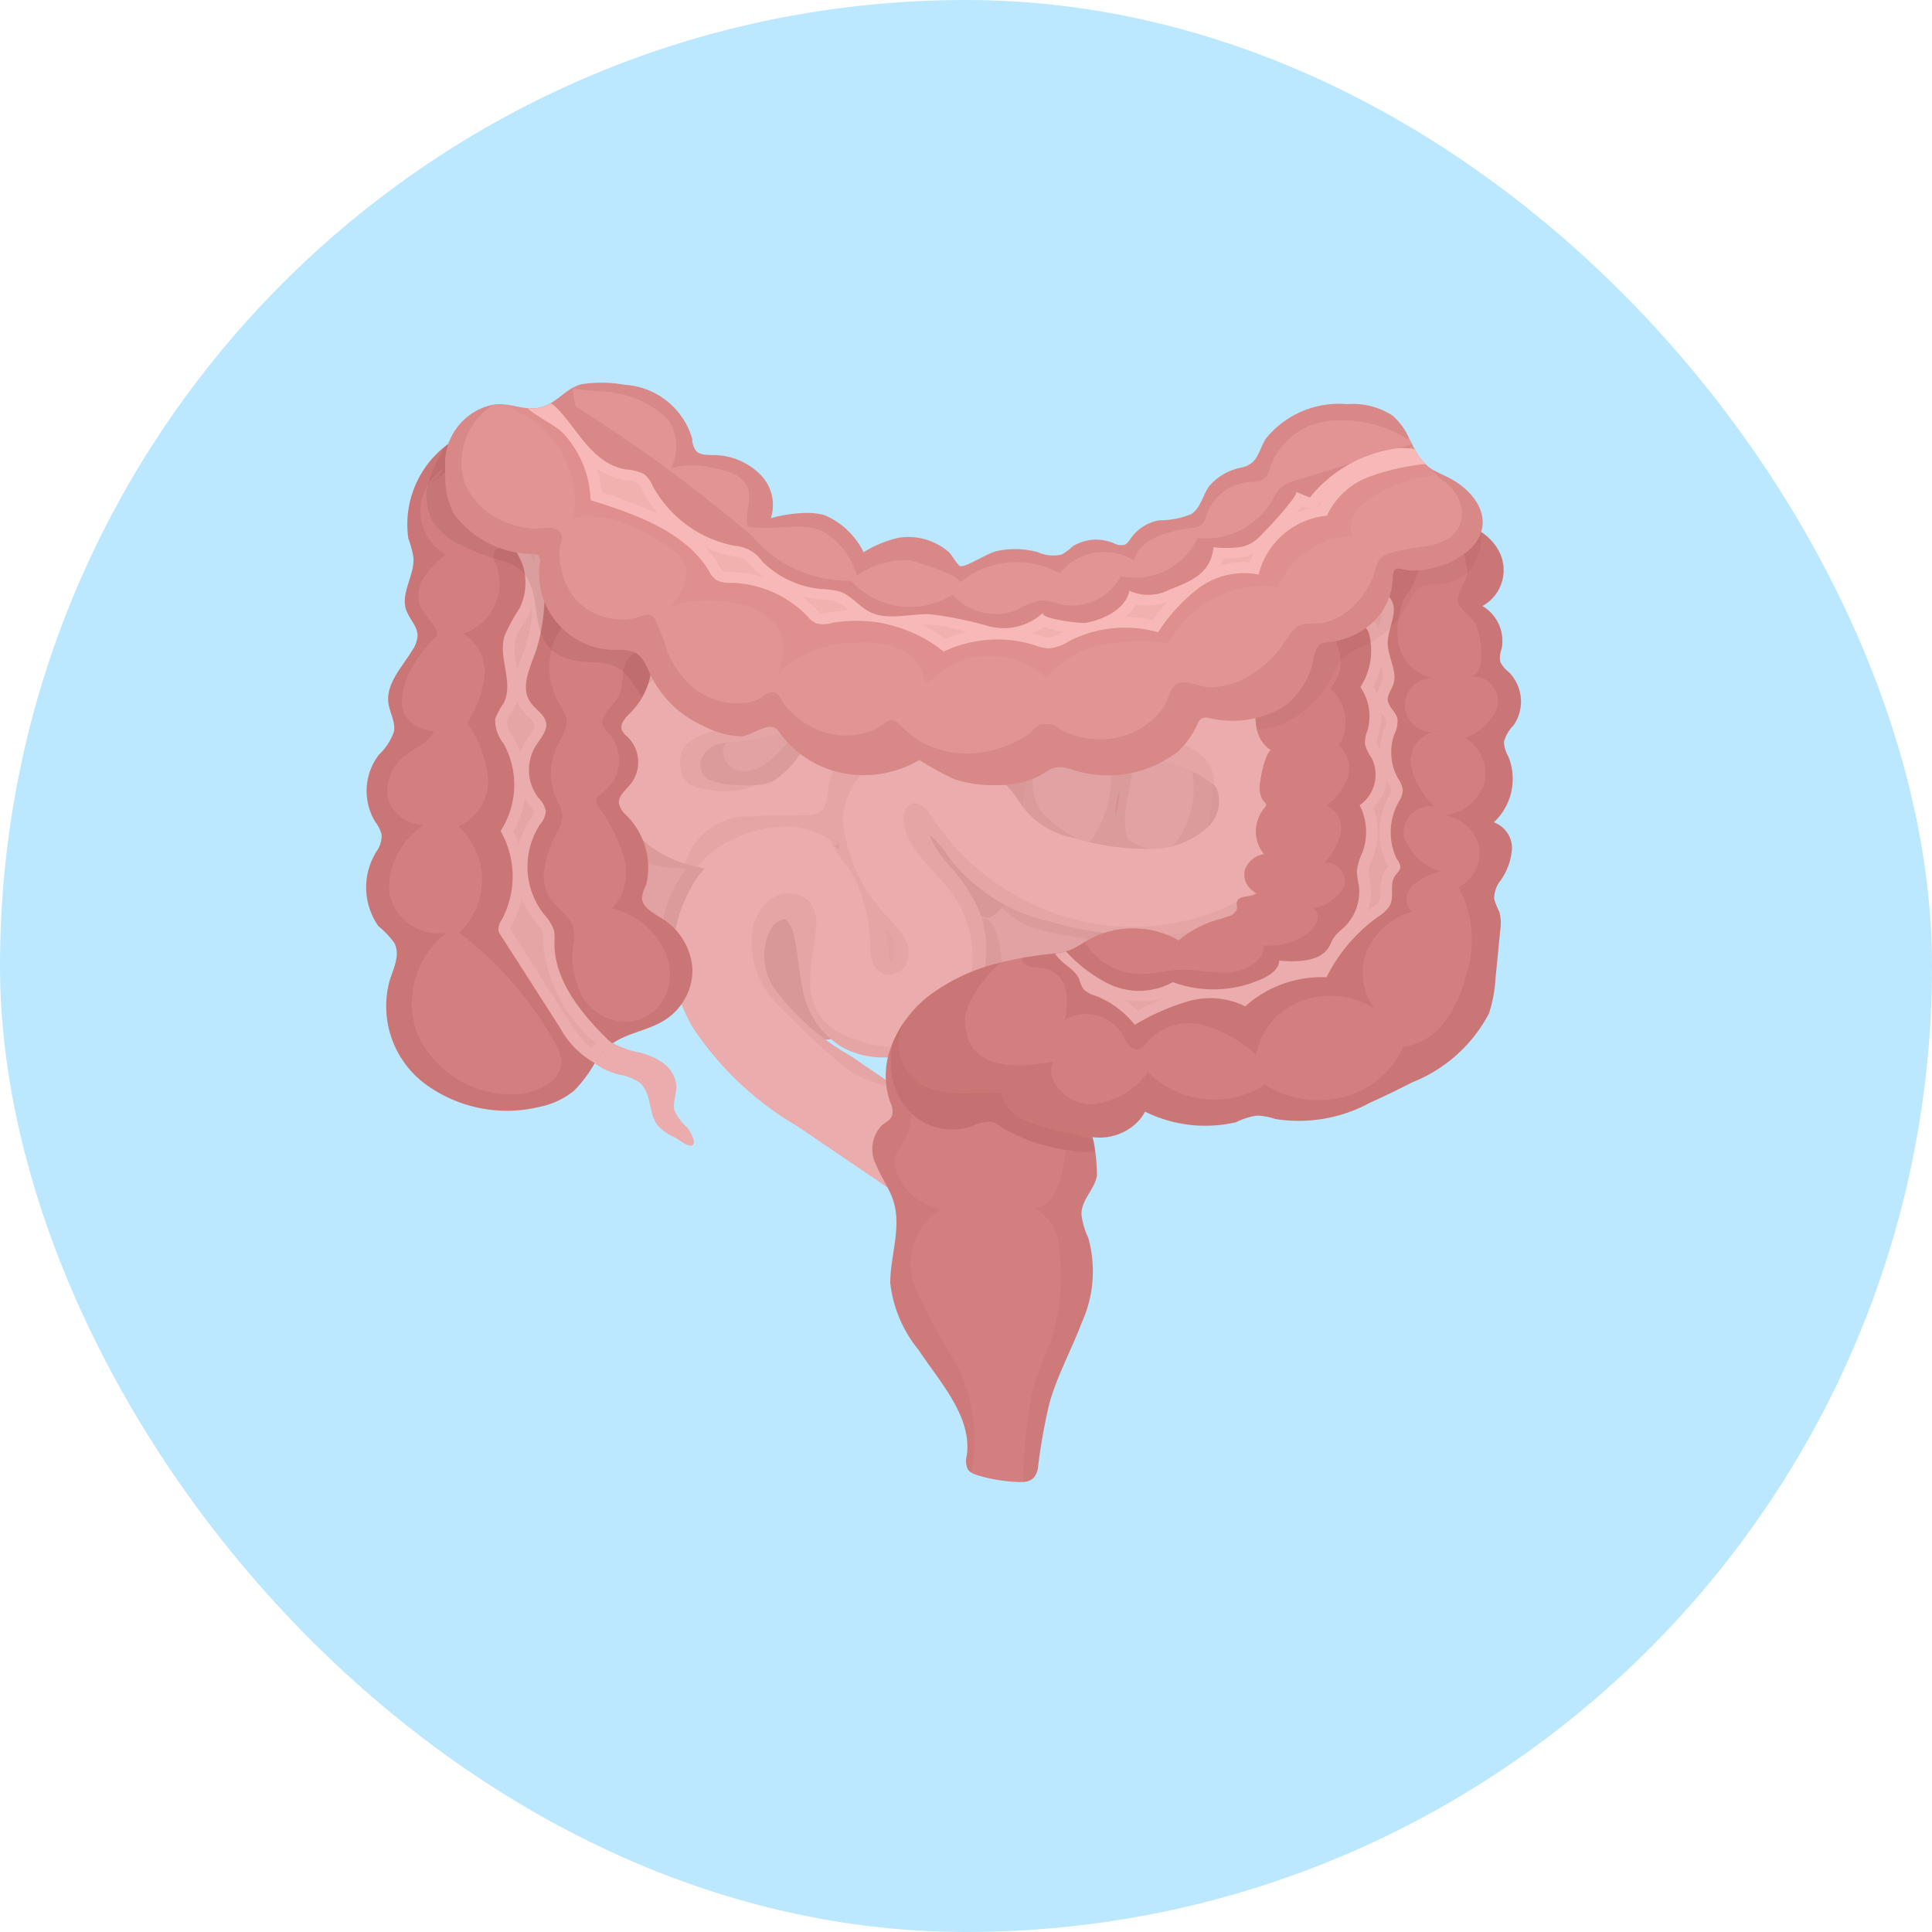 <svg xmlns="http://www.w3.org/2000/svg" width="72" height="72" viewBox="0 0 72 72">
    <defs>
        <style>
            .cls-4,.cls-7{fill:#891f1f}.cls-4,.cls-9{opacity:.05}.cls-5{fill:#eaacac}.cls-6{fill:#d37f7f}.cls-7{opacity:.1}.cls-9{fill:#562222}
        </style>
    </defs>
    <g id="Digestion_small" transform="translate(-.129)">
        <g id="Group_22775">
            <g id="Digestion">
                <g id="Group_5378">
                    <g id="Group_5358">
                        <g id="Group_5218">
                            <g id="Group_5217">
                                <g id="Group_5194">
                                    <g id="Group_5192">
                                        <g id="Group_5185">
                                            <g id="Group_5174">
                                                <g id="Group_2519">
                                                    <rect id="AdobeStock_230057853" width="72" height="72" fill="#bbe8ff" rx="36" transform="translate(.129)"/>
                                                </g>
                                            </g>
                                        </g>
                                    </g>
                                </g>
                            </g>
                        </g>
                    </g>
                </g>
            </g>
            <g id="Group_5383" transform="translate(13.77 14.258)">
                <path id="Path_464" fill="#d89898" d="M462.569 416.612a9.232 9.232 0 0 0 1.455 1.31 2.6 2.6 0 0 0 2.336.135 8.094 8.094 0 0 0 1.771-1.368 7.054 7.054 0 0 1 4.548-1.63c.861.008 1.714.174 2.574.181a8.415 8.415 0 0 0 6.957-4.166 4.54 4.54 0 0 0 .641-1.5 5.84 5.84 0 0 0-.934-3.634 4.574 4.574 0 0 0-1.366-1.82 7.542 7.542 0 0 0-2.052-.713c-.622-.192-1.212-.487-1.849-.619a7.32 7.32 0 0 0-2.251 0 16.182 16.182 0 0 0-4.092.813c-1.467.56-2.764 1.521-4.26 2-1.922.612-4.028.38-5.967.936a2.035 2.035 0 0 0-.924.476 2.345 2.345 0 0 0-.431.745 13.557 13.557 0 0 0-1 2.987 4.564 4.564 0 0 0 .442 3.06 5.443 5.443 0 0 0 2.125 1.9c.412.22.647.122 1.084.211a2.628 2.628 0 0 1 1.193.696z" transform="translate(-448.294 -393.783)"/>
                <g id="Group_133" transform="translate(8.76 7.015)">
                    <g id="Group_132">
                        <path id="Path_465" fill="#e0a2a2" d="M479.481 391.112a5.1 5.1 0 0 0-1.053-2.324 34.7 34.7 0 0 0-4.589-5.209 8.851 8.851 0 0 0-2.008-1.493 9.736 9.736 0 0 0-2.3-.756 9.948 9.948 0 0 0-6.732.1l-.444.138a7.461 7.461 0 0 0-4.692 3.432 6.378 6.378 0 0 1-1.568 1.654 1.035 1.035 0 0 1-.913.142.969.969 0 0 1-.263-.61 6.458 6.458 0 0 1 .088-1.6l-3.417-.452a9.159 9.159 0 0 0-.084 2.529 4.252 4.252 0 0 0 1.663 2.934 3.65 3.65 0 0 0 .885.465 7.131 7.131 0 0 0-3.238 2.721l2.152 2.723c.812-1.293 3.309-2.871 4.787-2.495a9.56 9.56 0 0 1 3.348 2.077c.344.282.7.573 1.07.853a5.054 5.054 0 0 0 3.326 1.243 3.478 3.478 0 0 0 .437-.056 4.12 4.12 0 0 0 1.969-1.045c.105-.095.207-.192.3-.293a6.224 6.224 0 0 0 1.351-2.124 6.943 6.943 0 0 0 .144.76 4.52 4.52 0 0 0 1.213 2.236l.039.035a4.16 4.16 0 0 0 2.885 1.058 5.873 5.873 0 0 0 1.614-.237 5.138 5.138 0 0 0 1.947-1 6.337 6.337 0 0 0 1.786-3.154 5.229 5.229 0 0 0 .297-2.252zm-9.5-1.155a2.967 2.967 0 0 1 .155-.954.736.736 0 0 1 0 .121 4.18 4.18 0 0 1-.151.834zm-3.5 1.926a2.8 2.8 0 0 1-.308.9 2.749 2.749 0 0 1-.427.588 2.069 2.069 0 0 1-.155.153.9.9 0 0 1-.325.222s-.241.039-1.01-.545c-.323-.248-.644-.508-.984-.786a12.385 12.385 0 0 0-4.673-2.742 6.2 6.2 0 0 0-.629-.129 9.474 9.474 0 0 0 2.436-2.467 4.246 4.246 0 0 1 2.958-2.208l.461-.144a6.745 6.745 0 0 1 4.914-.035 6.966 6.966 0 0 1 1.516.47 2.617 2.617 0 0 1 .269.157 3.571 3.571 0 0 0-3.179 1.627 4.289 4.289 0 0 0-.468.933 6.407 6.407 0 0 0-.347 2.066c-.006.241 0 .487 0 .73v.7a3.844 3.844 0 0 1-.041.51zm9.4.47a3.591 3.591 0 0 1-.728 1.54 1.829 1.829 0 0 1-.666.31 1.5 1.5 0 0 1-1.2-.03 1.251 1.251 0 0 1-.252-.577 3.756 3.756 0 0 1-.1-.788 3.586 3.586 0 0 1 .065-.708c.045-.267.129-.562.215-.875a8.785 8.785 0 0 0 .371-1.919 4.469 4.469 0 0 0-.088-1.161q.8.885 1.514 1.829c.211.271.414.547.614.825a2.765 2.765 0 0 1 .44.765 2.817 2.817 0 0 1-.174.789z" transform="translate(-450.817 -380.809)"/>
                    </g>
                    <path id="Path_466" d="M611.04 532.062a2.4 2.4 0 0 0 .666-.114c-.1.1-.2.2-.3.293a4.119 4.119 0 0 1-1.969 1.045 3.474 3.474 0 0 1-.438.056l-.08-.049a2.174 2.174 0 0 1-.607-.545 2.844 2.844 0 0 1-.36-1.555c-.013-.342.09-1.532.732-1.237.469.216.547 1.441.6 1.881a.348.348 0 0 0 .045.162.335.335 0 0 0 .276.1q.714.015 1.435-.037z" class="cls-4" transform="translate(-594.312 -516.97)"/>
                    <path id="Path_467" d="M628.4 521.634a2.288 2.288 0 0 1-.244.295.518.518 0 0 1-.039-.035 4.518 4.518 0 0 1-1.213-2.236 6.907 6.907 0 0 1-.144-.76 6.151 6.151 0 0 1-.439.922c-.625-.149-1.269-.209-1.887-.379a3.04 3.04 0 0 1-1.48-.838 2.753 2.753 0 0 0 .427-.588 6.327 6.327 0 0 1 3.459.526 4.345 4.345 0 0 1 1.194.666 1.934 1.934 0 0 1 .7 1.146 1.805 1.805 0 0 1-.334 1.281z" class="cls-4" transform="translate(-608.015 -506.044)"/>
                    <path id="Path_468" d="M638.88 449.862a4.5 4.5 0 0 1 .088 1.161 8.785 8.785 0 0 1-.371 1.919c-.086.312-.17.608-.215.875a3.58 3.58 0 0 0-.052.711c-.035.013-.069.023-.1.034a8.034 8.034 0 0 1-2.551.2 6.567 6.567 0 0 1-1.234-.131 5.435 5.435 0 0 1-2.391-1.388c-.048-.049-.09-.1-.136-.155.009-.222.006-.457 0-.7s0-.489 0-.73a6.421 6.421 0 0 1 .347-2.066h.007c.185.08.079.34.06.5a1.851 1.851 0 0 0 .211 1.316 2.061 2.061 0 0 0 .327.345 3.488 3.488 0 0 0 1.391.864.227.227 0 0 0 .136.006.238.238 0 0 0 .11-.105 4.249 4.249 0 0 0 .7-2.488.246.246 0 0 1 .048-.192.234.234 0 0 1 .112-.045l.634-.136c.032.9-.435 1.8-.227 2.673a.544.544 0 0 0 .093.213.626.626 0 0 0 .278.17 1.431 1.431 0 0 0 1.329.058 1.177 1.177 0 0 0 .28-.321 3.362 3.362 0 0 0 .478-2.408 9.582 9.582 0 0 1-.228-1.144.6.6 0 0 1 .054-.321c.133-.23.476-.22.724-.123a2.332 2.332 0 0 1 1.218 1.212 4.508 4.508 0 0 1 .379 1.7c.006.108.011.213.011.323q-.717-.942-1.51-1.827z" class="cls-4" transform="translate(-616.2 -442.529)"/>
                    <path id="Path_469" d="M468.591 493.776a4.124 4.124 0 0 0-.936 2.467.862.862 0 0 0 .2.686c.265.239.686.111 1-.057a5.757 5.757 0 0 0 .971-.657 1.851 1.851 0 0 1 .433-.307.424.424 0 0 0 .135-.074.322.322 0 0 0 .07-.211 4.006 4.006 0 0 0-.074-1.119 3 3 0 0 0-.788-1.534 2.005 2.005 0 0 0-1.585-.6 1.583 1.583 0 0 0-.749.29c-.144.1-.518.415-.486.623.067.427 1.478.496 1.809.493z" class="cls-4" transform="translate(-465.397 -482.682)"/>
                    <path id="Path_470" d="M489.618 447.268a.778.778 0 0 0 .787.746 1.6 1.6 0 0 0 1.073-.5c.3-.275.547-.6.867-.849a.422.422 0 0 1 .212-.1.367.367 0 0 1 .281.135 1.081 1.081 0 0 1 .085 1.254 2.053 2.053 0 0 1-1.04.819 3.856 3.856 0 0 1-2.655.085 1.361 1.361 0 0 1-.742-.494 1.083 1.083 0 0 1-.152-.61 1.628 1.628 0 0 1 1.626-1.531c.3.011.631.275.312.5-.264.177-.618.072-.654.545z" class="cls-4" transform="translate(-485.078 -440.543)"/>
                </g>
                <g id="Group_136" transform="translate(9.058 9.192)">
                    <g id="Group_134">
                        <path id="Path_471" d="M479.923 410.4c-1-1.883-3.1-2.5-5.017-2.854a23.627 23.627 0 0 0-6.491-.506 10.141 10.141 0 0 0-6.467 2.863c-.228.239-.425.476-.617.707a3.818 3.818 0 0 1-.972.952 1.668 1.668 0 0 1-.6.14 5.713 5.713 0 0 1-.742 0 2.778 2.778 0 0 1-1.13-.241.678.678 0 0 1-.228-.672 1 1 0 0 1 .705-.631 4.865 4.865 0 0 1 .572-.078 5.858 5.858 0 0 0 1.553-.317 3.141 3.141 0 0 0 1.088-.7 2.855 2.855 0 0 0 .714-1.133 2.268 2.268 0 0 0-.291-2.03l-2.822 1.792a.854.854 0 0 1-.129-.728c.045-.138.1-.174.154-.2a3.833 3.833 0 0 1-.626.093 7.762 7.762 0 0 0-1.056.162 4.3 4.3 0 0 0-3.149 2.964 3.833 3.833 0 0 0 1.553 4.106 4.339 4.339 0 0 0 1.153.545 4.7 4.7 0 0 0 .468.123c.088.021.176.039.265.054a3.712 3.712 0 0 0-.24.291 5.163 5.163 0 0 0-.186 5.665 11.833 11.833 0 0 0 3.88 3.656l3.7 2.512 1.967-2.632-2-1.357-1.7-1.155a9.01 9.01 0 0 1-2.869-2.572 2.137 2.137 0 0 1-.032-2.24.724.724 0 0 1 .488-.278 1.04 1.04 0 0 1 .312.582 7.59 7.59 0 0 1 .161.946c.041.321.081.651.156 1a3.167 3.167 0 0 0 1.535 2.277 3.251 3.251 0 0 0 2.867.036 4.039 4.039 0 0 0 2.209-5.108 6.19 6.19 0 0 0-1.11-1.7 6.866 6.866 0 0 1-.45-.573 2.627 2.627 0 0 1-.3-.595 3.315 3.315 0 0 1 .651.743c.059.08.117.159.178.239a6.567 6.567 0 0 0 3.7 2.256 12.326 12.326 0 0 0 4.12.493 6.449 6.449 0 0 0 4.3-1.941 4.874 4.874 0 0 0 .543-.715 4.269 4.269 0 0 0 .232-4.241zm-3.324 2.835a3.087 3.087 0 0 1-2.026.845 9.03 9.03 0 0 1-2.926-.386 3.148 3.148 0 0 1-1.868-1.034l-.16-.213a5.079 5.079 0 0 0-2.288-1.95l.081-.019a9.059 9.059 0 0 1 1.332-.222 20.489 20.489 0 0 1 5.515.461 4.785 4.785 0 0 1 2.539.993.924.924 0 0 1 .1.151 1.308 1.308 0 0 1-.298 1.371zm-13.889.694c.027-.02.052-.039.077-.06l.027.134c0 .013.007.024.009.037s.011.049.018.073c-.066-.045-.131-.088-.2-.129zm2.019 4.44c-.027-.166-.05-.343-.072-.523-.032-.248-.066-.517-.115-.8a2.313 2.313 0 0 1 .341.53.872.872 0 0 1-.155.79z" class="cls-5" transform="translate(-454.247 -405.899)"/>
                    </g>
                    <path id="Path_472" d="M535.417 482.747a4.856 4.856 0 0 1-.543.715 6.449 6.449 0 0 1-4.3 1.941 12.326 12.326 0 0 1-4.12-.493 6.566 6.566 0 0 1-3.7-2.256l-.179-.239a3.323 3.323 0 0 0-.651-.743 2.643 2.643 0 0 0 .3.595 6.9 6.9 0 0 0 .45.573 6.2 6.2 0 0 1 1.11 1.7 4.039 4.039 0 0 1-2.209 5.108 3.248 3.248 0 0 1-2.867-.037 3.166 3.166 0 0 1-1.535-2.277c-.074-.351-.115-.681-.156-1a7.532 7.532 0 0 0-.161-.946 1.04 1.04 0 0 0-.312-.582.725.725 0 0 0-.489.278 2.137 2.137 0 0 0 .032 2.24 9.01 9.01 0 0 0 2.869 2.572l1.7 1.155a3.6 3.6 0 0 1-2.128-.913 25.038 25.038 0 0 1-2.116-1.986 3.371 3.371 0 0 1-1.128-2.757 1.836 1.836 0 0 1 .71-1.331 1.142 1.142 0 0 1 1.461.11 1.449 1.449 0 0 1 .208 1.112c-.063.566-.192 1.126-.2 1.7a2.318 2.318 0 0 0 .5 1.6 2.819 2.819 0 0 0 1.264.733 3.643 3.643 0 0 0 2.578.026 2.94 2.94 0 0 0 1.49-1.753 4.153 4.153 0 0 0-.6-3.811c-.662-.885-1.727-1.644-1.743-2.731a.545.545 0 0 1 .267-.539c.305-.125.59.2.764.47a9.105 9.105 0 0 0 5.829 3.951 8.608 8.608 0 0 0 6.907-1.616c.232-.194.458-.394.698-.569z" class="cls-4" transform="translate(-509.967 -474.005)"/>
                    <path id="Path_473" d="M506.561 447.42a4.786 4.786 0 0 0-2.539-.993 20.494 20.494 0 0 0-5.515-.461 9.067 9.067 0 0 0-1.332.222q-.132-.042-.264-.078a4.092 4.092 0 0 0-2.223.121 3.132 3.132 0 0 0-1.008.506 2.932 2.932 0 0 0-.961 1.887 10.319 10.319 0 0 0-.12 1.137l-.013-.013a1.384 1.384 0 0 0-.113-.11 1.932 1.932 0 0 0-.24-.187 2.932 2.932 0 0 0-1.519-.482 4.522 4.522 0 0 0-2.04.452 4.074 4.074 0 0 0-1.042.67c-.075.067-.2.237-.326.381a4.72 4.72 0 0 1-.468-.123 2.457 2.457 0 0 1 2.53-1.758c.678-.069 1.363-.026 2.046-.054a.955.955 0 0 0 .357-.062c.4-.177.362-.709.436-1.12a2.1 2.1 0 0 1 1.015-1.336 5.665 5.665 0 0 1 1.655-.608 11.754 11.754 0 0 1 3.642-.381c1.4.112 2.743.6 4.145.655.6.026 1.2-.028 1.8.022a2.723 2.723 0 0 1 1.639.616 1.41 1.41 0 0 1 .458 1.097z" class="cls-4" transform="translate(-484.01 -441.612)"/>
                    <g id="Group_135" transform="translate(8.223 7.012)">
                        <path id="Path_474" d="M549.359 487.829a1.294 1.294 0 0 0-.113-.11 1.927 1.927 0 0 0-.24-.187c.24.521.8 1.131.965 1.508a6.21 6.21 0 0 1 .538 2.3 2.766 2.766 0 0 0 .07.683.771.771 0 0 0 .437.517.73.73 0 0 0 .882-.459 1.179 1.179 0 0 0-.187-1.019 7.1 7.1 0 0 0-.717-.821 6 6 0 0 1-1.5-3.537 10.326 10.326 0 0 0-.12 1.137zm2.06 3.542a.871.871 0 0 1-.154.788c-.027-.166-.05-.342-.072-.523-.032-.248-.066-.517-.115-.8a2.307 2.307 0 0 1 .341.535z" class="cls-4" transform="translate(-549.007 -486.705)"/>
                    </g>
                    <path id="Path_475" d="M485.518 443.973a.677.677 0 0 0 .228.672 2.778 2.778 0 0 0 1.13.242 5.7 5.7 0 0 0 .742 0c-.02.013-.041.024-.061.034a3.221 3.221 0 0 1-1.965.1 1.225 1.225 0 0 1-.475-.142.887.887 0 0 1-.346-.666 1.068 1.068 0 0 1 .106-.685 1.249 1.249 0 0 1 .588-.452c1.23-.547 2.718-.306 3.959-.832h.011a3.143 3.143 0 0 1-1.088.7 5.846 5.846 0 0 1-1.553.316 4.968 4.968 0 0 0-.572.078 1 1 0 0 0-.704.635z" class="cls-4" transform="translate(-482.11 -439.089)"/>
                </g>
                <path id="Path_476" d="M362.033 343.832a2.224 2.224 0 0 1-1.112 1.909c-.591.346-1.338.443-1.887.836-.024.016-.047.034-.069.051a2.223 2.223 0 0 0-.194.175 2.56 2.56 0 0 0-.172.2 3.164 3.164 0 0 0-.207.291 4.863 4.863 0 0 1-.776 1.033 2.959 2.959 0 0 1-1.286.6 5.14 5.14 0 0 1-4.319-.9 3.613 3.613 0 0 1-1.258-3.825c.147-.455.392-.944.175-1.373a3.177 3.177 0 0 0-.6-.638 2.51 2.51 0 0 1-.039-2.829 1.055 1.055 0 0 0 .162-.575 1.307 1.307 0 0 0-.241-.484 2.215 2.215 0 0 1 .138-2.5 2.206 2.206 0 0 0 .56-.86c.065-.36-.159-.707-.207-1.069-.093-.72.508-1.336.894-1.969a1.03 1.03 0 0 0 .192-.551c-.009-.35-.321-.632-.431-.968-.2-.633.336-1.287.276-1.946a3.616 3.616 0 0 0-.187-.691 3.7 3.7 0 0 1 1.424-3.479 1.638 1.638 0 0 1 .22-.114 1.507 1.507 0 0 1 1.138-.033.483.483 0 0 1 .052.018c.756.289 1.051 1.2 1.463 1.885a2.608 2.608 0 0 0 .278.39 19.578 19.578 0 0 0 2.217 1.914 6.588 6.588 0 0 1 2.1 2.717 3.507 3.507 0 0 1 .2 1.082 3.231 3.231 0 0 1-.058.675 1.019 1.019 0 0 1-.024.114 2.775 2.775 0 0 1-.3.759 2.562 2.562 0 0 1-.407.535c-.2.2-.45.447-.336.695a.844.844 0 0 0 .2.23 1.318 1.318 0 0 1 .118 1.759c-.187.228-.47.447-.433.73a.8.8 0 0 0 .213.38 2.739 2.739 0 0 1 .8 2.646 1.281 1.281 0 0 0-.157.476c0 .366.429.58.756.789a2.383 2.383 0 0 1 1.124 1.915z" class="cls-6" transform="translate(-349.867 -321.935)"/>
                <path id="Path_477" d="M449.162 582.372a2.654 2.654 0 0 0-.825-.365 3.476 3.476 0 0 1-1.1-.4.511.511 0 0 0-.623-.068.2.2 0 0 0-.074.054.146.146 0 0 0-.022.1 1.443 1.443 0 0 1 .025.212.758.758 0 0 0-.026.229.476.476 0 0 0 .087.229.605.605 0 0 0 .151.117 2.661 2.661 0 0 0 .8.348 1.873 1.873 0 0 1 .752.285c.484.39.319 1.146.7 1.619a1.8 1.8 0 0 0 .62.431c.155.077.409.312.588.309.308 0-.02-.552-.113-.664a2.081 2.081 0 0 1-.47-.614c-.1-.307.07-.63.059-.949a1.171 1.171 0 0 0-.529-.873z" class="cls-5" transform="translate(-438.126 -557.038)"/>
                <path id="Path_478" d="M591.318 366.331a1.388 1.388 0 0 0-.356.608 1.182 1.182 0 0 0 .164.559 2.211 2.211 0 0 1-.543 2.446 1.024 1.024 0 0 1 .676.992 2.317 2.317 0 0 1-.424 1.175 1.084 1.084 0 0 0-.239.689 2.7 2.7 0 0 0 .189.474 1.59 1.59 0 0 1 .035.7q-.084.886-.173 1.769a5.21 5.21 0 0 1-.245 1.322 5.525 5.525 0 0 1-2.874 2.575c-.508.262-1.023.513-1.549.748a5.559 5.559 0 0 1-3.54.612 2.415 2.415 0 0 0-.674-.128 2.54 2.54 0 0 0-.78.246 5.055 5.055 0 0 1-3.4-.392 1.63 1.63 0 0 1-.442.533 2.028 2.028 0 0 1-.915.405 1.93 1.93 0 0 1-.62.008c.017 0 .036.055.054.138.024.1.045.244.067.4a6.313 6.313 0 0 1 .063.9c-.082.512-.575.891-.577 1.433a2.622 2.622 0 0 0 .25.872 4.618 4.618 0 0 1-.235 3.166c-.384 1.019-.924 1.987-1.213 3.032a21.574 21.574 0 0 0-.418 2.341.707.707 0 0 1-.187.441.61.61 0 0 1-.368.132 1.64 1.64 0 0 1-.218 0 5.883 5.883 0 0 1-1.435-.236 1.08 1.08 0 0 1-.274-.11.4.4 0 0 1-.134-.122.743.743 0 0 1-.039-.525c.192-1.444-.978-2.694-1.805-3.937a4.767 4.767 0 0 1-1.049-2.489c0-.984.411-2.019.136-2.989-.142-.5-.474-.935-.666-1.419a1.277 1.277 0 0 1 .2-1.446c.142-.122.332-.212.4-.38a.718.718 0 0 0-.073-.5 3.006 3.006 0 0 1 .05-2.1l.019-.049a4.093 4.093 0 0 1 .506-.919 4.34 4.34 0 0 1 .532-.608 4.017 4.017 0 0 1 .319-.277 7.15 7.15 0 0 1 2.689-1.252c.263-.067.53-.124.8-.173.319-.057.638-.1.957-.14l.276-.031a2.774 2.774 0 0 0 .407-.077 1.444 1.444 0 0 0 .2-.067 3.61 3.61 0 0 0 .5-.283c.03-.02.06-.037.09-.055a3.477 3.477 0 0 1 3.41 0 3.9 3.9 0 0 1 1.6-.809c.295-.122.357-.053.538-.291.1-.136-.086-.331.138-.466.185-.114.487-.037.616-.2a.761.761 0 0 1-.437-.826.885.885 0 0 1 .722-.62 1.344 1.344 0 0 1-.009-1.69c.043-.045.093-.1.086-.157s-.06-.1-.105-.14a.945.945 0 0 1-.108-.734c.067-.563.3-1.208.409-1.143a1.219 1.219 0 0 1-.539-.775 1.016 1.016 0 0 1-.024-.112 5.941 5.941 0 0 1 .373-2.865 3.943 3.943 0 0 1 .691-1.2c.38-.427.765-.858 1.17-1.267a9.271 9.271 0 0 1 2.471-1.877 5.439 5.439 0 0 1 1.107-.407 3.823 3.823 0 0 1 1.286-.1 2.942 2.942 0 0 1 .325.053 2.72 2.72 0 0 1 1 .433 1.912 1.912 0 0 1 .649.74 1.525 1.525 0 0 1-.644 1.991 1.508 1.508 0 0 1 .717 1.588.954.954 0 0 0-.052.488 1.025 1.025 0 0 0 .31.378 1.556 1.556 0 0 1 .186 1.996z" class="cls-6" transform="translate(-548.554 -353.557)"/>
                <path id="Path_479" d="M601.89 367.084a1.39 1.39 0 0 0-.355.608 1.182 1.182 0 0 0 .164.559 2.21 2.21 0 0 1-.543 2.446 1.024 1.024 0 0 1 .677.992 2.315 2.315 0 0 1-.424 1.175 1.083 1.083 0 0 0-.239.689 2.711 2.711 0 0 0 .19.474 1.59 1.59 0 0 1 .034.7q-.084.885-.172 1.769a5.217 5.217 0 0 1-.245 1.322 5.524 5.524 0 0 1-2.874 2.576c-.508.262-1.023.513-1.549.748a5.562 5.562 0 0 1-3.539.612 2.406 2.406 0 0 0-.674-.128 2.537 2.537 0 0 0-.78.246 5.056 5.056 0 0 1-3.4-.391 1.939 1.939 0 0 1-1.978.946c.017 0 .036.055.054.138-.282-.1-.569-.189-.862-.262a10.016 10.016 0 0 1-1.568-.421 1.619 1.619 0 0 1-1.029-1.088c-1.021-.043-2.15.193-2.988-.337a1.767 1.767 0 0 1-.551-2.392 4.482 4.482 0 0 1 .851-.886 7.145 7.145 0 0 1 2.688-1.251 4.548 4.548 0 0 0-1.129 1.43 1.669 1.669 0 0 0 .155 1.824c.659.736 1.907.616 2.93.427-.33.74.513 1.58 1.387 1.592a2.807 2.807 0 0 0 2.146-1.2 3.484 3.484 0 0 0 4.362.472 3.726 3.726 0 0 0 2.958.451 3.343 3.343 0 0 0 2.195-1.862c1.31-.157 2.03-1.468 2.329-2.642a4.129 4.129 0 0 0-.267-3.3 1.452 1.452 0 0 0 .761-1.517 1.578 1.578 0 0 0-1.3-1.175 1.73 1.73 0 0 0 1.5-1.192 1.556 1.556 0 0 0-.728-1.688 1.929 1.929 0 0 0 1.217-1.187.928.928 0 0 0-1-1.092c.653-.126.345-1.684.161-2-.166-.283-.592-.512-.636-.821s.349-.748.354-1.114a17.246 17.246 0 0 0-.439-1.85 2.721 2.721 0 0 1 .995.433 1.909 1.909 0 0 1 .648.74 1.525 1.525 0 0 1-.644 1.991 1.507 1.507 0 0 1 .717 1.588.957.957 0 0 0-.052.488 1.026 1.026 0 0 0 .31.378 1.556 1.556 0 0 1 .182 1.982z" class="cls-7" transform="translate(-559.125 -354.309)"/>
                <g id="Group_137" opacity="0.1" transform="translate(28.59 9.959)">
                    <path id="Path_480" d="M679.33 425.115a3.389 3.389 0 0 1 1.7.449 3.9 3.9 0 0 1 1.6-.809c.3-.122.358-.053.539-.291.1-.136-.086-.33.138-.466.185-.114.487-.037.616-.2a.761.761 0 0 1-.437-.827.884.884 0 0 1 .721-.62 1.344 1.344 0 0 1-.008-1.69c.043-.045.093-.1.086-.158s-.06-.1-.106-.14a.944.944 0 0 1-.108-.734c.067-.563.3-1.208.409-1.143a1.219 1.219 0 0 1-.538-.775 1.056 1.056 0 0 1-.024-.112 5.942 5.942 0 0 1 .373-2.865 3.06 3.06 0 0 1 .539.195 1.294 1.294 0 0 1 .838.97c.024.4-.28.755-.377 1.147a1.246 1.246 0 0 1-.233 2.33 1.127 1.127 0 0 1-.286 2.08 1.112 1.112 0 0 0 .573 1.09.711.711 0 1 0-.293 1.391 2.348 2.348 0 0 0-.935.321.665.665 0 0 0-.278.812 7.881 7.881 0 0 0-2.96 1.346 2.73 2.73 0 0 0-1.549-1.301z" class="cls-4" transform="translate(-679.33 -414.73)"/>
                </g>
                <path id="Path_481" d="M647.205 366.484a2.364 2.364 0 0 0-1.041.52.681.681 0 0 0-.028.986 2.555 2.555 0 0 0-1.689 1.484 2.232 2.232 0 0 0 .3 2.119 3.1 3.1 0 0 0-2.74-.275 2.668 2.668 0 0 0-1.681 2 4.7 4.7 0 0 0-1.932-1.1 2.089 2.089 0 0 0-2.075.566c-.1.13-.2.289-.366.325-.321.069-.489-.321-.631-.594a1.574 1.574 0 0 0-2.12-.5 2.711 2.711 0 0 0 .039-1.116 1.049 1.049 0 0 0-.771-.8c-.312-.061-.75-.01-.849-.289a.267.267 0 0 1-.013-.1c.319-.057.638-.1.956-.14l.276-.031a2.793 2.793 0 0 0 .407-.077 1.462 1.462 0 0 0 .2-.067 3.623 3.623 0 0 0 .5-.283 2.445 2.445 0 0 0 2.1 1.192c.489 0 .965-.142 1.452-.159.618-.024 1.234.15 1.853.1s1.288-.445 1.267-1.009a2.37 2.37 0 0 0 1.744-.539c.27-.232.405-.74.048-.836a1.632 1.632 0 0 0 1.187-.787c.177-.433-.254-1.035-.737-.89a2.7 2.7 0 0 0 .62-1.1.918.918 0 0 0-.532-1.049 2.276 2.276 0 0 0 .791-1.057 1.127 1.127 0 0 0-.325-1.2 1.623 1.623 0 0 0-.334-2.111 1.423 1.423 0 0 0 .353-1.348 7.316 7.316 0 0 0-.526-1.358 4.676 4.676 0 0 1-.338-1.2 2.789 2.789 0 0 1 .34-1.875 2.183 2.183 0 0 1 2.953-.7 1.5 1.5 0 0 1 .285.289 1.9 1.9 0 0 1 .317 1.472 3.751 3.751 0 0 1-.646 1.423 3.306 3.306 0 0 0-.192 1.55 1.631 1.631 0 0 0 1.48 1.389 1 1 0 1 0-.185 1.973 1.154 1.154 0 0 0-.836 1.181 3 3 0 0 0 .894 1.6.985.985 0 0 0-1.137 1.139 2.092 2.092 0 0 0 1.362 1.282z" class="cls-7" transform="translate(-607.161 -348.265)"/>
                <path id="Path_482" d="M658.548 399.432a.519.519 0 0 1 .134.3c-.006.126-.125.221-.2.329-.218.327-.013.777-.2 1.119a1.346 1.346 0 0 1-.427.4 6.178 6.178 0 0 0-1.926 2.259 4.28 4.28 0 0 0-3.029 1.082 2.962 2.962 0 0 0-2.135-.185 8.494 8.494 0 0 0-1.98.876 3.488 3.488 0 0 0-1.484-1.09.994.994 0 0 1-.429-.242 1.546 1.546 0 0 1-.162-.374c-.125-.285-.428-.464-.67-.681a1.2 1.2 0 0 1-.226-.273 2.777 2.777 0 0 0 .407-.077 5.49 5.49 0 0 0 1.48 1.153 2.59 2.59 0 0 0 2.5-.008 4.388 4.388 0 0 0 3.363-.138c.293-.14.6-.362.6-.663.674.057 1.5.047 1.842-.488.08-.124.121-.268.207-.388a2.245 2.245 0 0 1 .338-.335 1.843 1.843 0 0 0 .582-1.606 2.927 2.927 0 0 1-.073-.543 2.4 2.4 0 0 1 .216-.689 2.228 2.228 0 0 0-.11-1.745 1.387 1.387 0 0 0 .442-1.765 1.6 1.6 0 0 1-.246-.506 1.275 1.275 0 0 1 .1-.529 1.926 1.926 0 0 0-.271-1.6 2.5 2.5 0 0 0 .31-2.031c-.2-.441-.857-.738-.366-1.3a.81.81 0 0 1 1.152 0c.379.464-.073 1.1-.078 1.682 0 .535.388 1.068.2 1.574-.067.181-.2.346-.2.535.011.267.306.458.364.72a1.107 1.107 0 0 1-.123.594 2.015 2.015 0 0 0 .151 1.643.98.98 0 0 1 .17.4.817.817 0 0 1-.1.376 2.308 2.308 0 0 0-.123 2.214z" class="cls-5" transform="translate(-620.135 -381.677)"/>
                <path id="Path_483" d="M676.256 409.235a3.817 3.817 0 0 0-.473-.417 3.334 3.334 0 0 0 .617.059 2.783 2.783 0 0 0 .872-.135 10.546 10.546 0 0 0-1.016.493zm1.24-.579c.042-.019.084-.039.125-.06l.025.008zm7.339-3.158a2.109 2.109 0 0 0 .095-1.011c-.009-.06-.021-.124-.033-.187a1.25 1.25 0 0 1-.036-.284 1.307 1.307 0 0 1 .12-.4c.026-.061.051-.123.073-.185a2.589 2.589 0 0 0-.01-1.767 1.809 1.809 0 0 0 .5-1.012c.016.032.033.063.051.094l.034.059a.668.668 0 0 1 .089.184.659.659 0 0 1-.068.2 2.736 2.736 0 0 0-.1 2.59l.046.068-.016.02c-.033.04-.066.081-.095.123a1.319 1.319 0 0 0-.176.784.859.859 0 0 1-.043.367.918.918 0 0 1-.258.232l-.052.038zm.439-6.024a.79.79 0 0 1-.115-.23.749.749 0 0 1 .057-.27l.033-.106a2.228 2.228 0 0 0 .081-.76c.027.041.055.08.081.115a.745.745 0 0 1 .116.19.694.694 0 0 1-.072.291l-.039.1a2.359 2.359 0 0 0-.129.688zm-.1-2.056a2.443 2.443 0 0 0-.127-.269 3.894 3.894 0 0 0 .28-.763.946.946 0 0 1 .044.566 1.169 1.169 0 0 1-.064.136 1.418 1.418 0 0 0-.132.33zm.066-2.5a2.247 2.247 0 0 0-.284-.393c-.253-.3-.239-.315-.114-.459a.34.34 0 0 1 .251-.093.284.284 0 0 1 .219.08c.114.14.063.367-.034.724l-.037.145z" class="cls-4" transform="translate(-647.501 -385.819)"/>
                <path id="Path_484" d="M740.114 359.154c-.049 1-.48 1.871-1.7 1.93a1.418 1.418 0 0 0-.629.1 1.059 1.059 0 0 0-.37.509 3.7 3.7 0 0 1-1.7 1.678 2.7 2.7 0 0 0-.825.486 2.043 2.043 0 0 0-.31.515 4 4 0 0 1-1.463 1.682 3.146 3.146 0 0 1-1.4.439 1.143 1.143 0 0 1-.024-.112 5.688 5.688 0 0 1 1.064-4.065 12.463 12.463 0 0 1 3.641-3.144 4.455 4.455 0 0 1 2.394-.5 2.8 2.8 0 0 1 1.322.482z" class="cls-9" transform="translate(-698.517 -353.557)"/>
                <path id="Path_485" d="M420.177 404.5a2.223 2.223 0 0 1-1.112 1.909c-.59.346-1.338.443-1.887.836-.023.016-.047.033-.069.051a2.085 2.085 0 0 0-.366.376 5.752 5.752 0 0 1-1.155-1.407 15.281 15.281 0 0 1-1.779-4.024 5.012 5.012 0 0 1-.233-1.787c.045-.472.2-.932.237-1.4a5.97 5.97 0 0 0-.049-1.057 50.738 50.738 0 0 1-.224-5.665 2.406 2.406 0 0 1 .31-1.4 1.054 1.054 0 0 1 1.361-.336.666.666 0 0 1 .274.435 1.641 1.641 0 0 1-.328.923 2.729 2.729 0 0 0 .076 2.664 1.67 1.67 0 0 1 .235.462c.088.374-.17.732-.336 1.082a2.388 2.388 0 0 0 0 2.032 1.545 1.545 0 0 1 .2.541 1.194 1.194 0 0 1-.174.572c-.409.811-.79 1.795-.267 2.548.263.378.735.647.849 1.082a1.717 1.717 0 0 1 0 .62 3.086 3.086 0 0 0 .329 1.93 1.923 1.923 0 0 0 1.769.939 1.707 1.707 0 0 0 1.31-.911 1.981 1.981 0 0 0 .067-1.533 2.854 2.854 0 0 0-2.033-1.773 2.014 2.014 0 0 0 .431-1.95 6.681 6.681 0 0 0-.952-1.869.388.388 0 0 1-.071-.161c-.019-.159.149-.275.282-.38a1.5 1.5 0 0 0 .108-2.253c-.5-.458.3-.915.493-1.413.136-.356.046-.893.263-1.21a.6.6 0 0 1 .933-.177 3.225 3.225 0 0 1-.058.675.991.991 0 0 1-.024.114 2.777 2.777 0 0 1-.3.76 2.555 2.555 0 0 1-.407.535c-.2.2-.45.447-.336.695a.842.842 0 0 0 .2.23 1.318 1.318 0 0 1 .118 1.759c-.187.228-.47.447-.433.73a.8.8 0 0 0 .213.38 2.739 2.739 0 0 1 .8 2.646 1.286 1.286 0 0 0-.157.476c0 .366.429.58.756.789a2.381 2.381 0 0 1 1.136 1.915z" class="cls-7" transform="translate(-408.011 -382.609)"/>
                <path id="Path_486" d="M358.771 348.157a2.543 2.543 0 0 0-.172.2 3.188 3.188 0 0 0-.207.291 4.856 4.856 0 0 1-.776 1.033 2.957 2.957 0 0 1-1.286.6 5.139 5.139 0 0 1-4.319-.9 3.613 3.613 0 0 1-1.258-3.825c.147-.454.392-.944.175-1.373a3.185 3.185 0 0 0-.6-.638 2.51 2.51 0 0 1-.039-2.829 1.055 1.055 0 0 0 .162-.575 1.309 1.309 0 0 0-.241-.484 2.215 2.215 0 0 1 .138-2.5 2.205 2.205 0 0 0 .56-.86c.065-.36-.159-.706-.207-1.069-.093-.72.508-1.336.894-1.969a1.03 1.03 0 0 0 .192-.551c-.009-.35-.321-.631-.431-.968-.2-.634.336-1.287.276-1.946a3.619 3.619 0 0 0-.187-.691 3.7 3.7 0 0 1 1.424-3.479 1.634 1.634 0 0 1 .22-.114.462.462 0 0 1 .112.1.641.641 0 0 1-.148.826c-.22.226-.517.386-.719.624l.448-.583a1.879 1.879 0 0 0 .043 3.219 3.949 3.949 0 0 0-.782.832 1.216 1.216 0 0 0-.17 1.057c.127.339.446.589.609.913a.265.265 0 0 1 .039.159.327.327 0 0 1-.125.183c-.913.868-2.152 3.129 0 3.453-.155.374-.6.555-.95.8a1.683 1.683 0 0 0-.78 1.582 1.346 1.346 0 0 0 1.37 1.082 2.9 2.9 0 0 0-1.312 2.469 1.847 1.847 0 0 0 2.152 1.558 3.317 3.317 0 0 0-1.086 3.808 3.856 3.856 0 0 0 3.555 2.223c.846-.01 1.844-.488 1.8-1.261a1.641 1.641 0 0 0-.248-.681 13.4 13.4 0 0 0-3.559-4.083 2.7 2.7 0 0 0-.028-3.963 1.847 1.847 0 0 0 1.1-1.8 4.262 4.262 0 0 0-.773-2.048 4.048 4.048 0 0 0 .642-1.729 1.7 1.7 0 0 0-.784-1.6 1.993 1.993 0 0 0 1.2-2.633.569.569 0 0 1-.086-.289.364.364 0 0 1 .181-.254.9.9 0 0 1 1.066.179 1.42 1.42 0 0 1 .336 1.013 16.915 16.915 0 0 1-.7 2.839 8.189 8.189 0 0 0-.088 1.657q.029 2.361.062 4.724a16.148 16.148 0 0 0 .2 2.774 10.5 10.5 0 0 0 2.583 4.915c.169.188.351.383.522.582z" class="cls-7" transform="translate(-349.867 -323.289)"/>
                <path id="Path_487" d="M409.554 382.695c-.024.016-.048.033-.069.051a2.669 2.669 0 0 0-.573.667 3.275 3.275 0 0 1-1.286-1.3q-1.112-1.738-2.227-3.475a.519.519 0 0 1-.073-.145.582.582 0 0 1 .114-.413 3.4 3.4 0 0 0-.039-3.314 3.166 3.166 0 0 0 .116-3.252 1.416 1.416 0 0 1-.317-.925 2.591 2.591 0 0 1 .31-.579c.4-.763-.207-1.688.035-2.507a6.448 6.448 0 0 1 .558-1.027 2.156 2.156 0 0 0 .106-1.671c-.108-.315-.668-1.049-.019-1.218a.732.732 0 0 1 .786.4 1.747 1.747 0 0 1 .112.881l-.045 1.017a7.358 7.358 0 0 1-.3 2.1c-.228.665-.635 1.421-.217 2 .185.256.517.443.571.744s-.209.586-.383.86a1.708 1.708 0 0 0 .095 1.938 1.006 1.006 0 0 1 .278.482.88.88 0 0 1-.222.523 2.873 2.873 0 0 0 .14 3.321 1.808 1.808 0 0 1 .381.6 1.643 1.643 0 0 1 .022.447c-.023 1.469 1.047 2.726 2.146 3.795z" class="cls-5" transform="translate(-400.387 -358.054)"/>
                <path id="Path_488" d="M413.323 387.009a3.908 3.908 0 0 1-.789-.95q-.835-1.307-1.674-2.613l-.574-.895a1.089 1.089 0 0 1 .068-.138 3.768 3.768 0 0 0 .374-1 3.165 3.165 0 0 0 .464.822c.028.036.058.074.089.111a1.11 1.11 0 0 1 .224.347.977.977 0 0 1 .012.257v.094a5.537 5.537 0 0 0 1.974 3.772c-.062.066-.117.13-.168.193zm-2.7-7.608a3.725 3.725 0 0 0-.2-.48 3.522 3.522 0 0 0 .418-1.24 2.079 2.079 0 0 0 .153.228l.064.08a.734.734 0 0 1 .137.205.684.684 0 0 1-.124.235l-.037.056a3.121 3.121 0 0 0-.412.915zm.047-3.414a3.4 3.4 0 0 0-.232-.509c-.023-.042-.047-.082-.071-.122a.974.974 0 0 1-.206-.548.927.927 0 0 1 .136-.254 2.567 2.567 0 0 0 .14-.231 1.5 1.5 0 0 0 .107-.262 1.324 1.324 0 0 0 .16.295 2.427 2.427 0 0 0 .28.308c.11.107.213.208.227.284.018.1-.095.259-.2.414-.044.062-.087.123-.126.185a2.03 2.03 0 0 0-.216.44zm-.138-3.231a2.32 2.32 0 0 1-.034-1.006 2.287 2.287 0 0 1 .29-.552 4.778 4.778 0 0 0 .243-.412c.033-.065.063-.132.089-.2a5.469 5.469 0 0 1-.249 1.431c-.035.1-.075.208-.115.315-.068.18-.141.374-.2.574l-.025-.15zm.664-3.8c-.012-.042-.025-.084-.039-.125a2.453 2.453 0 0 0-.13-.287 1.958 1.958 0 0 1-.177-.435h.016a.353.353 0 0 1 .255.193 1.371 1.371 0 0 1 .079.656z" class="cls-4" transform="translate(-404.923 -362.195)"/>
                <path id="Path_489" fill="#562222" d="M384.105 326.877a6.59 6.59 0 0 0-2.1-2.717 19.552 19.552 0 0 1-2.217-1.914 2.587 2.587 0 0 1-.278-.39 5.576 5.576 0 0 1-1.484-1.834.7.7 0 0 1-.03-.069.846.846 0 0 0-.371-.454c-.334-.146-.687.163-.987.6a4.817 4.817 0 0 0-.735 1.7 2.125 2.125 0 0 0 .188 1.09 2.539 2.539 0 0 0 1.176.974 8.477 8.477 0 0 0 1.31.516 2.446 2.446 0 0 1 .674.265c1.252.836.114 2.94 2.027 3.457.756.2 1.37-.081 2 .488a4.5 4.5 0 0 1 .622.883l.026.035a2.778 2.778 0 0 0 .295-.76s-.017-.089.024-.114a3.37 3.37 0 0 0-.14-1.756z" opacity="0.1" transform="translate(-373.643 -317.771)"/>
                <path id="Path_490" fill="#e29393" d="M422.078 306.138a2.987 2.987 0 0 1-1.476.748 2.28 2.28 0 0 1-1.1.039.393.393 0 0 0-.177-.024c-.142.031-.164.2-.164.335a2.375 2.375 0 0 1-.732 1.655 2.828 2.828 0 0 1-1.768.761c-.457.028-.427.683-.554 1.007a2.943 2.943 0 0 1-.987 1.375 3.752 3.752 0 0 1-2.815.433.438.438 0 0 0-.226 0 .393.393 0 0 0-.2.234 3.263 3.263 0 0 1-.711 1.007 4.268 4.268 0 0 1-4.009.665c-.6-.171-.709-.022-1.15.246a3.587 3.587 0 0 1-1.609.352 4.6 4.6 0 0 1-1.586-.226 10.753 10.753 0 0 1-1.295-.714 4.07 4.07 0 0 1-2.807.5 3.8 3.8 0 0 1-2.365-1.47.649.649 0 0 0-.222-.226c-.351-.169-.888.307-1.273.319a3.41 3.41 0 0 1-1.42-.407 3.992 3.992 0 0 1-1.943-1.9c-.146-.323-.278-.7-.627-.844a1.782 1.782 0 0 0-.648-.071 2.843 2.843 0 0 1-2.835-3.262.279.279 0 0 0-.069-.272.34.34 0 0 0-.175-.043 3.652 3.652 0 0 1-2.977-1.519 2.8 2.8 0 0 1-.3-1.122 4.113 4.113 0 0 1-.009-.565 2.234 2.234 0 0 1 1.779-2.355c.032-.006.067-.01.1-.014a1.562 1.562 0 0 1 .373.008c.271.032.538.108.814.134a1.431 1.431 0 0 0 .577-.057.237.237 0 0 1 .032-.01 1.3 1.3 0 0 0 .233-.11.164.164 0 0 0 .026-.014c.284-.163.521-.4.8-.561l.026-.014a1.538 1.538 0 0 1 .289-.122 4.769 4.769 0 0 1 1.637.016 2.793 2.793 0 0 1 2.518 2.019.768.768 0 0 0 .136.437c.159.175.448.159.7.163a2.482 2.482 0 0 1 1.674.7 1.6 1.6 0 0 1 .418 1.653 5.152 5.152 0 0 1 1.174-.191 2.487 2.487 0 0 1 .827.077 2.868 2.868 0 0 1 1.456 1.381 4.35 4.35 0 0 1 1.278-.533 2.283 2.283 0 0 1 1.3.154 2.307 2.307 0 0 1 .6.376c.11.1.315.484.427.523.172.059 1.04-.49 1.325-.555a3.234 3.234 0 0 1 1.557.031 1.407 1.407 0 0 0 .9.09 2.056 2.056 0 0 0 .407-.307 1.667 1.667 0 0 1 1.536-.11.6.6 0 0 0 .388.057c.116-.041.179-.153.246-.25a1.639 1.639 0 0 1 1.055-.665 3.126 3.126 0 0 0 1.189-.228c.362-.236.426-.7.67-1.041a2.081 2.081 0 0 1 1.226-.7c.6-.148.605-.6.875-1.059a3.5 3.5 0 0 1 3.044-1.3 2.693 2.693 0 0 1 1.7.433 2.435 2.435 0 0 1 .605.832l.116.226.032.065a.077.077 0 0 1 .008.018c.024.039.043.079.065.116a2.27 2.27 0 0 0 .4.547 1.14 1.14 0 0 0 .159.136 1.312 1.312 0 0 0 .144.093c.069.039.14.077.213.11.114.055.231.108.343.165 1.043.534 1.769 1.653.832 2.625z" transform="translate(-380.897 -299.969)"/>
                <path id="Path_491" fill="#891f1f" d="M444.678 311.525c-.362.122-.765.183-1.137.281a4.576 4.576 0 0 0-1.411.643 1.966 1.966 0 0 0-.623.616.857.857 0 0 0-.052.815 2.947 2.947 0 0 0-1.749.592 3.4 3.4 0 0 0-.651.6c-.047.057-.429.679-.429.687a4.056 4.056 0 0 0-4.041 2.1 7.749 7.749 0 0 0-2.5.073 3.447 3.447 0 0 0-2.049 1.234 3.09 3.09 0 0 0-2.225-.828 3.143 3.143 0 0 0-1.995.828c-.379.34-.315.012-.463-.323a1.54 1.54 0 0 0-.677-.706 3.325 3.325 0 0 0-1.719-.291 4.315 4.315 0 0 0-2.9 1.09 2.3 2.3 0 0 0 .084-1.44 2.132 2.132 0 0 0-1.568-1.09 5.114 5.114 0 0 0-2.561.063 1.762 1.762 0 0 0 .6-1.381c-.1-.482-.6-.8-1.049-1.059a6.265 6.265 0 0 0-1.756-.793 4.5 4.5 0 0 0-1.407-.059 3.39 3.39 0 0 0-.239-2.023 4.07 4.07 0 0 0-1.125-1.486c-.312-.26-.8-.441-1.159-.694.271.031.538.108.814.134a1.432 1.432 0 0 0 .577-.057 1.221 1.221 0 0 0 .265-.12c.248.252.489.51.719.775.515.592.972 1.224 1.51 1.8a19.652 19.652 0 0 0 2.555 2.17 12.268 12.268 0 0 0 2.589 1.639c.539.226 1.109.38 1.656.588a9.881 9.881 0 0 0 2.191.909 13.486 13.486 0 0 1 2.389.327 7.978 7.978 0 0 0 1.857.12l2.206.083a11.172 11.172 0 0 0 3.733-.275 10.592 10.592 0 0 0 2.452-1.253c1.536-.962 3.072-1.926 4.5-3.015a8.639 8.639 0 0 1 2.12-1.342c.625-.234 1.426-.411 1.669-.948.026.045.049.091.073.134a2.274 2.274 0 0 0 .4.547 1.144 1.144 0 0 0 .159.136 1.344 1.344 0 0 0 .144.093c.079.035.145.073.223.106z" opacity="0.03" transform="translate(-404.673 -308.152)"/>
                <path id="Path_492" d="M458.681 304.333a33.96 33.96 0 0 0-4.767 2.871 14.73 14.73 0 0 1-2.355 1.647 15.416 15.416 0 0 0-1.7.8c-.3.195-.551.435-.853.618a5.516 5.516 0 0 1-2.251.586 25.959 25.959 0 0 1-8.091.063 21.087 21.087 0 0 1-7.24-3.367 16.7 16.7 0 0 1-5.035-4.535c-.034-.053-.069-.108-.1-.163a1.328 1.328 0 0 0 .233-.11.155.155 0 0 0 .026-.014c.284-.163.521-.4.8-.561l.026-.014a2.439 2.439 0 0 0 .106.7 57.3 57.3 0 0 1 6.57 4.831 4.71 4.71 0 0 0 3.686 1.663 2.978 2.978 0 0 0 3.789.52 2.123 2.123 0 0 0 2.432.549 2.338 2.338 0 0 1 .9-.342 2.44 2.44 0 0 1 .61.134 2.052 2.052 0 0 0 2.316-1.033 2.553 2.553 0 0 0 2.861-1.419 2.91 2.91 0 0 0 2.8-1.421 1.677 1.677 0 0 1 .261-.427 1.482 1.482 0 0 1 .612-.3l4.321-1.352.032.065a.069.069 0 0 1 .011.011z" class="cls-7" transform="translate(-419.658 -301.962)"/>
                <path id="Path_493" fill="#f7b9b7" d="M452.731 311.043a8.387 8.387 0 0 0-2.025.447 2.8 2.8 0 0 0-1.654 1.478 2.91 2.91 0 0 0-2.546 2.194 2.822 2.822 0 0 0-2.226.5 6.534 6.534 0 0 0-1.521 1.651 4.545 4.545 0 0 0-3.3.323 1.739 1.739 0 0 1-.763.279 1.811 1.811 0 0 1-.528-.12 4.67 4.67 0 0 0-3.4.238 5.207 5.207 0 0 0-4.175-1.066 1.076 1.076 0 0 1-.58.01.994.994 0 0 1-.336-.275 4.079 4.079 0 0 0-2.824-1.232 1.089 1.089 0 0 1-.549-.1.942.942 0 0 1-.289-.354c-.868-1.436-2.7-2.1-4.405-2.625a3.812 3.812 0 0 0-.978-2.448c-.3-.344-1-.634-1.366-.978a1.437 1.437 0 0 0 .577-.057 1.375 1.375 0 0 0 .291-.134 1.717 1.717 0 0 1 .179.144c.8.781 1.331 2.1 2.607 2.326a1.743 1.743 0 0 1 .692.179 1.163 1.163 0 0 1 .323.453 4.422 4.422 0 0 0 3.039 2.214 1.344 1.344 0 0 1 1.028.576 3.555 3.555 0 0 0 2.223 1.037 3.077 3.077 0 0 1 .661.088c.444.146.717.557 1.129.763.659.331 1.469.069 2.221.083a13.858 13.858 0 0 1 2.189.443 2.16 2.16 0 0 0 2.055-.5c-.185.23 1.452.415 1.594.386.72-.148 1.482-.539 1.618-1.2a1.7 1.7 0 0 0 1.487-.037c.883-.336 1.555-.653 1.648-1.586a4.163 4.163 0 0 0 .965 0c.584-.092.791-.458 1.159-.815.09-.088 1.09-1.192.95-1.251.17.073.34.145.513.216a5.041 5.041 0 0 1 3.035-1.8 2.257 2.257 0 0 1 .883 0 2.265 2.265 0 0 0 .399.55z" transform="translate(-413.243 -308.008)"/>
                <path id="Path_494" d="M461.98 343.292a5.232 5.232 0 0 0-.882-.525c.076 0 .151-.007.225-.007h.05a5.439 5.439 0 0 1 1.278.237l.147.039a4.981 4.981 0 0 0-.818.256zm3.863-.044a1.148 1.148 0 0 1-.3-.071l-.09-.028q-.115-.037-.233-.068a1.949 1.949 0 0 0 .431-.233 3.671 3.671 0 0 0 .735.176l-.086.046a1.187 1.187 0 0 1-.457.178zm3.876-.664a4.975 4.975 0 0 0-1.032-.11 1.786 1.786 0 0 0 .4-.458 1.753 1.753 0 0 0 .34.032 2.745 2.745 0 0 0 .831-.145c-.195.222-.372.452-.54.681zm-12.34-.237a.139.139 0 0 1-.049-.006.786.786 0 0 1-.156-.145l-.022-.024a4.03 4.03 0 0 0-.537-.477 4.079 4.079 0 0 0 .715.128l.152.012a1.874 1.874 0 0 1 .409.057 1.619 1.619 0 0 1 .489.329 5.492 5.492 0 0 0-.729.082l-.037.007a1.485 1.485 0 0 1-.236.037zm-2.176-1.353a4.624 4.624 0 0 0-1.189-.192h-.047a.863.863 0 0 1-.275-.029.7.7 0 0 1-.13-.181l-.021-.035a4.06 4.06 0 0 0-.5-.665 4.984 4.984 0 0 0 .992.311l.087.017a1.359 1.359 0 0 1 .339.092 1.288 1.288 0 0 1 .288.257l.083.088a3.6 3.6 0 0 0 .37.337zm17.024-.428a1.824 1.824 0 0 0 .1-.274h.208a3.059 3.059 0 0 0 .472-.034 1.782 1.782 0 0 0 .452-.132 2.854 2.854 0 0 0-.13.311c-.072-.006-.144-.009-.217-.009a3.172 3.172 0 0 0-.886.138zm-20.923-1.91a14.8 14.8 0 0 0-2.129-.821 3.92 3.92 0 0 0-.182-.885 2.521 2.521 0 0 0 .99.41c.063.012.128.021.193.029a.915.915 0 0 1 .323.078.826.826 0 0 1 .167.255l.027.053a4.24 4.24 0 0 0 .607.88zm23.758-.047c.072-.09.14-.183.2-.274l.121.05a.465.465 0 0 0 .176.035h.014a3.523 3.523 0 0 0-.512.188zm.707-.238a.416.416 0 0 0 .142-.116q.064-.082.132-.161a2.386 2.386 0 0 0-.15.252z" class="cls-4" transform="translate(-440.39 -333.74)"/>
                <path id="Path_495" d="M422.078 314.819a2.985 2.985 0 0 1-1.476.748 2.279 2.279 0 0 1-1.1.04.393.393 0 0 0-.177-.024c-.142.031-.164.2-.164.334a2.375 2.375 0 0 1-.732 1.655 2.828 2.828 0 0 1-1.768.761c-.457.028-.427.683-.554 1.008a2.942 2.942 0 0 1-.987 1.375 3.751 3.751 0 0 1-2.815.433.441.441 0 0 0-.226 0 .393.393 0 0 0-.2.234 3.264 3.264 0 0 1-.711 1.007 4.267 4.267 0 0 1-4.009.665c-.6-.171-.709-.022-1.15.246a3.587 3.587 0 0 1-1.609.352 4.6 4.6 0 0 1-1.586-.226 10.766 10.766 0 0 1-1.295-.714 4.067 4.067 0 0 1-2.807.5 3.8 3.8 0 0 1-2.365-1.47.651.651 0 0 0-.222-.226c-.351-.169-.888.307-1.273.319a3.413 3.413 0 0 1-1.42-.408 3.991 3.991 0 0 1-1.943-1.9c-.146-.323-.278-.7-.627-.844a1.784 1.784 0 0 0-.648-.071 2.843 2.843 0 0 1-2.835-3.263.279.279 0 0 0-.069-.271.338.338 0 0 0-.175-.043 3.652 3.652 0 0 1-2.977-1.519 2.8 2.8 0 0 1-.3-1.122 4.115 4.115 0 0 1-.009-.565 2.234 2.234 0 0 1 1.779-2.355 2.287 2.287 0 0 0-.286.222 2.517 2.517 0 0 0-.765 2.694 2.663 2.663 0 0 0 1.458 1.434 3.224 3.224 0 0 0 1.081.266c.355.026.857-.169 1.051.2.1.2-.011.317-.049.5a2.089 2.089 0 0 0 .039.722 2.48 2.48 0 0 0 .586 1.248 2.3 2.3 0 0 0 1.387.7 2.076 2.076 0 0 0 .832-.041c.254-.069.5-.252.694.035a8.434 8.434 0 0 1 .478 1.243 3.7 3.7 0 0 0 .872 1.251 2.65 2.65 0 0 0 1.527.645 2.209 2.209 0 0 0 .836-.075c.224-.067.433-.332.681-.325.267.01.3.283.433.451a3.131 3.131 0 0 0 1.579 1.06 2.655 2.655 0 0 0 1.4.008 1.968 1.968 0 0 0 .644-.287c.239-.177.364-.289.618-.084a7.043 7.043 0 0 0 .724.62 3.575 3.575 0 0 0 1.855.512 4.1 4.1 0 0 0 1.536-.317 4.469 4.469 0 0 0 .713-.378c.144-.093.388-.405.543-.4h.25c.23 0 .33.138.513.24a2.639 2.639 0 0 0 .786.264 3.138 3.138 0 0 0 1.545-.083 2.864 2.864 0 0 0 1.411-1.017c.222-.3.243-.956.734-.962.362 0 .737.214 1.146.185a3.065 3.065 0 0 0 1.323-.415 4.517 4.517 0 0 0 1-.83c.267-.287.5-.8.812-1.017.254-.179.73-.067 1.084-.173a2.5 2.5 0 0 0 1.049-.639 3.427 3.427 0 0 0 .685-1.051 3.408 3.408 0 0 1 .216-.63c.211-.311 1.187-.415 1.555-.474a2.365 2.365 0 0 0 1.118-.374 1.136 1.136 0 0 0 .4-1.08 1.67 1.67 0 0 0-.657-1 1.485 1.485 0 0 1-.3-.264.561.561 0 0 1-.08-.143c.177.1.373.181.556.275 1.048.536 1.774 1.656.837 2.628z" class="cls-7" transform="translate(-380.897 -308.65)"/>
                <path id="Path_496" d="M469.678 302.032c-.017.014-.037.028-.054.039a4.674 4.674 0 0 0-2.839-.683 2.632 2.632 0 0 0-2.23 1.6c-.073.221-.123.478-.338.6a1.169 1.169 0 0 1-.478.085 1.835 1.835 0 0 0-1.579 1.163.836.836 0 0 1-.226.435.791.791 0 0 1-.392.12c-.879.114-1.93.419-2.113 1.212a2.1 2.1 0 0 0-2.766.472 3.311 3.311 0 0 0-3.746.366c.243-.224-1.681-.834-1.855-.846a3.055 3.055 0 0 0-1.962.575 2.724 2.724 0 0 0-1.28-1.665c-.842-.376-1.872.031-2.781-.181-.127-.488.188-1.027-.026-1.49s-.838-.614-1.381-.706a2.527 2.527 0 0 0-1.463.045 1.793 1.793 0 0 0-.1-1.836 3.705 3.705 0 0 0-1.881-.966c-.366-.094-1.09-.075-1.685-.193a1.563 1.563 0 0 1 .315-.136 4.77 4.77 0 0 1 1.637.016 2.793 2.793 0 0 1 2.518 2.019.768.768 0 0 0 .136.437c.159.175.448.159.7.163a2.482 2.482 0 0 1 1.674.7 1.6 1.6 0 0 1 .418 1.653 5.151 5.151 0 0 1 1.174-.191 2.488 2.488 0 0 1 .827.077 2.868 2.868 0 0 1 1.456 1.381 4.352 4.352 0 0 1 1.277-.533 2.283 2.283 0 0 1 1.3.154 2.307 2.307 0 0 1 .6.376c.11.1.315.484.427.523.172.059 1.04-.49 1.325-.555a3.234 3.234 0 0 1 1.557.031 1.407 1.407 0 0 0 .9.09 2.059 2.059 0 0 0 .407-.307 1.667 1.667 0 0 1 1.536-.11.6.6 0 0 0 .388.057c.116-.041.179-.153.246-.25a1.639 1.639 0 0 1 1.056-.665 3.126 3.126 0 0 0 1.189-.228c.362-.236.427-.7.67-1.041a2.08 2.08 0 0 1 1.226-.7c.6-.148.605-.6.875-1.059a3.5 3.5 0 0 1 3.044-1.3 2.693 2.693 0 0 1 1.7.433 2.436 2.436 0 0 1 .597.819z" class="cls-7" transform="translate(-430.812 -299.969)"/>
                <path id="Path_497" d="M808.1 449.715a.82.82 0 0 1 .3-.014 1.05 1.05 0 0 1-.3.014z" class="cls-4" transform="translate(-768.333 -436.701)"/>
                <path id="Path_498" d="M582.858 578.578a2.074 2.074 0 0 1-.871-.028 6.5 6.5 0 0 1-2.613-.868 1.146 1.146 0 0 0-.351-.2 1.3 1.3 0 0 0-.728.15 2.322 2.322 0 0 1-1.95-.2 2.527 2.527 0 0 1-1.105-2.1 4 4 0 0 1 .045-.74 4.089 4.089 0 0 1 .506-.919 1.767 1.767 0 0 0 .552 2.393c.838.529 1.967.293 2.988.336a1.617 1.617 0 0 0 1.03 1.088 9.932 9.932 0 0 0 1.568.421c.293.073.579.162.862.262.024.106.046.25.067.405z" class="cls-9" transform="translate(-555.681 -549.927)"/>
                <path id="Path_499" d="M582.858 578.578a2.074 2.074 0 0 1-.871-.028 6.5 6.5 0 0 1-2.613-.868 1.146 1.146 0 0 0-.351-.2 1.3 1.3 0 0 0-.728.15 2.322 2.322 0 0 1-1.95-.2 2.527 2.527 0 0 1-1.105-2.1 4 4 0 0 1 .045-.74 4.089 4.089 0 0 1 .506-.919 1.767 1.767 0 0 0 .552 2.393c.838.529 1.967.293 2.988.336a1.617 1.617 0 0 0 1.03 1.088 9.932 9.932 0 0 0 1.568.421c.293.073.579.162.862.262.024.106.046.25.067.405z" class="cls-7" transform="translate(-555.681 -549.927)"/>
                <g id="Group_138" transform="translate(18.88 24.722)">
                    <path id="Path_500" d="M568.149 584.886l-.011-.029a3.006 3.006 0 0 0-.05 2.1.718.718 0 0 1 .073.5c-.065.167-.254.258-.4.38a1.277 1.277 0 0 0-.2 1.446c.192.484.523.921.666 1.419.276.97-.136 2.005-.136 2.989a4.768 4.768 0 0 0 1.049 2.489c.827 1.244 2 2.493 1.805 3.937a.744.744 0 0 0 .039.526.4.4 0 0 0 .134.122 6.308 6.308 0 0 0-.534-4 22.309 22.309 0 0 1-1.577-2.953 2.334 2.334 0 0 1 1.019-2.883 2.087 2.087 0 0 1-1.732-1.48.919.919 0 0 1 .039-.639 2.52 2.52 0 0 0 .552-1.428 2.646 2.646 0 0 1-.772-1.834 4.031 4.031 0 0 1 .036-.662z" class="cls-4" transform="translate(-567.433 -584.857)"/>
                    <path id="Path_501" d="M633.905 629.4l-.218-.04c-.049.325-.105.65-.176.971-.123.553-.452 1.224-1.068 1.2a1.687 1.687 0 0 1 .98 1.491 7.4 7.4 0 0 1-.312 3.443c-.2.606-.487 1.188-.661 1.8a18.634 18.634 0 0 0-.36 3.481.613.613 0 0 0 .369-.132.707.707 0 0 0 .187-.441 21.487 21.487 0 0 1 .418-2.341c.289-1.045.829-2.013 1.213-3.032a4.619 4.619 0 0 0 .235-3.166 2.624 2.624 0 0 1-.25-.871c0-.541.5-.921.578-1.433a6.32 6.32 0 0 0-.063-.9 2.068 2.068 0 0 1-.872-.03z" class="cls-4" transform="translate(-626.478 -625.498)"/>
                </g>
            </g>
        </g>
    </g>
</svg>
